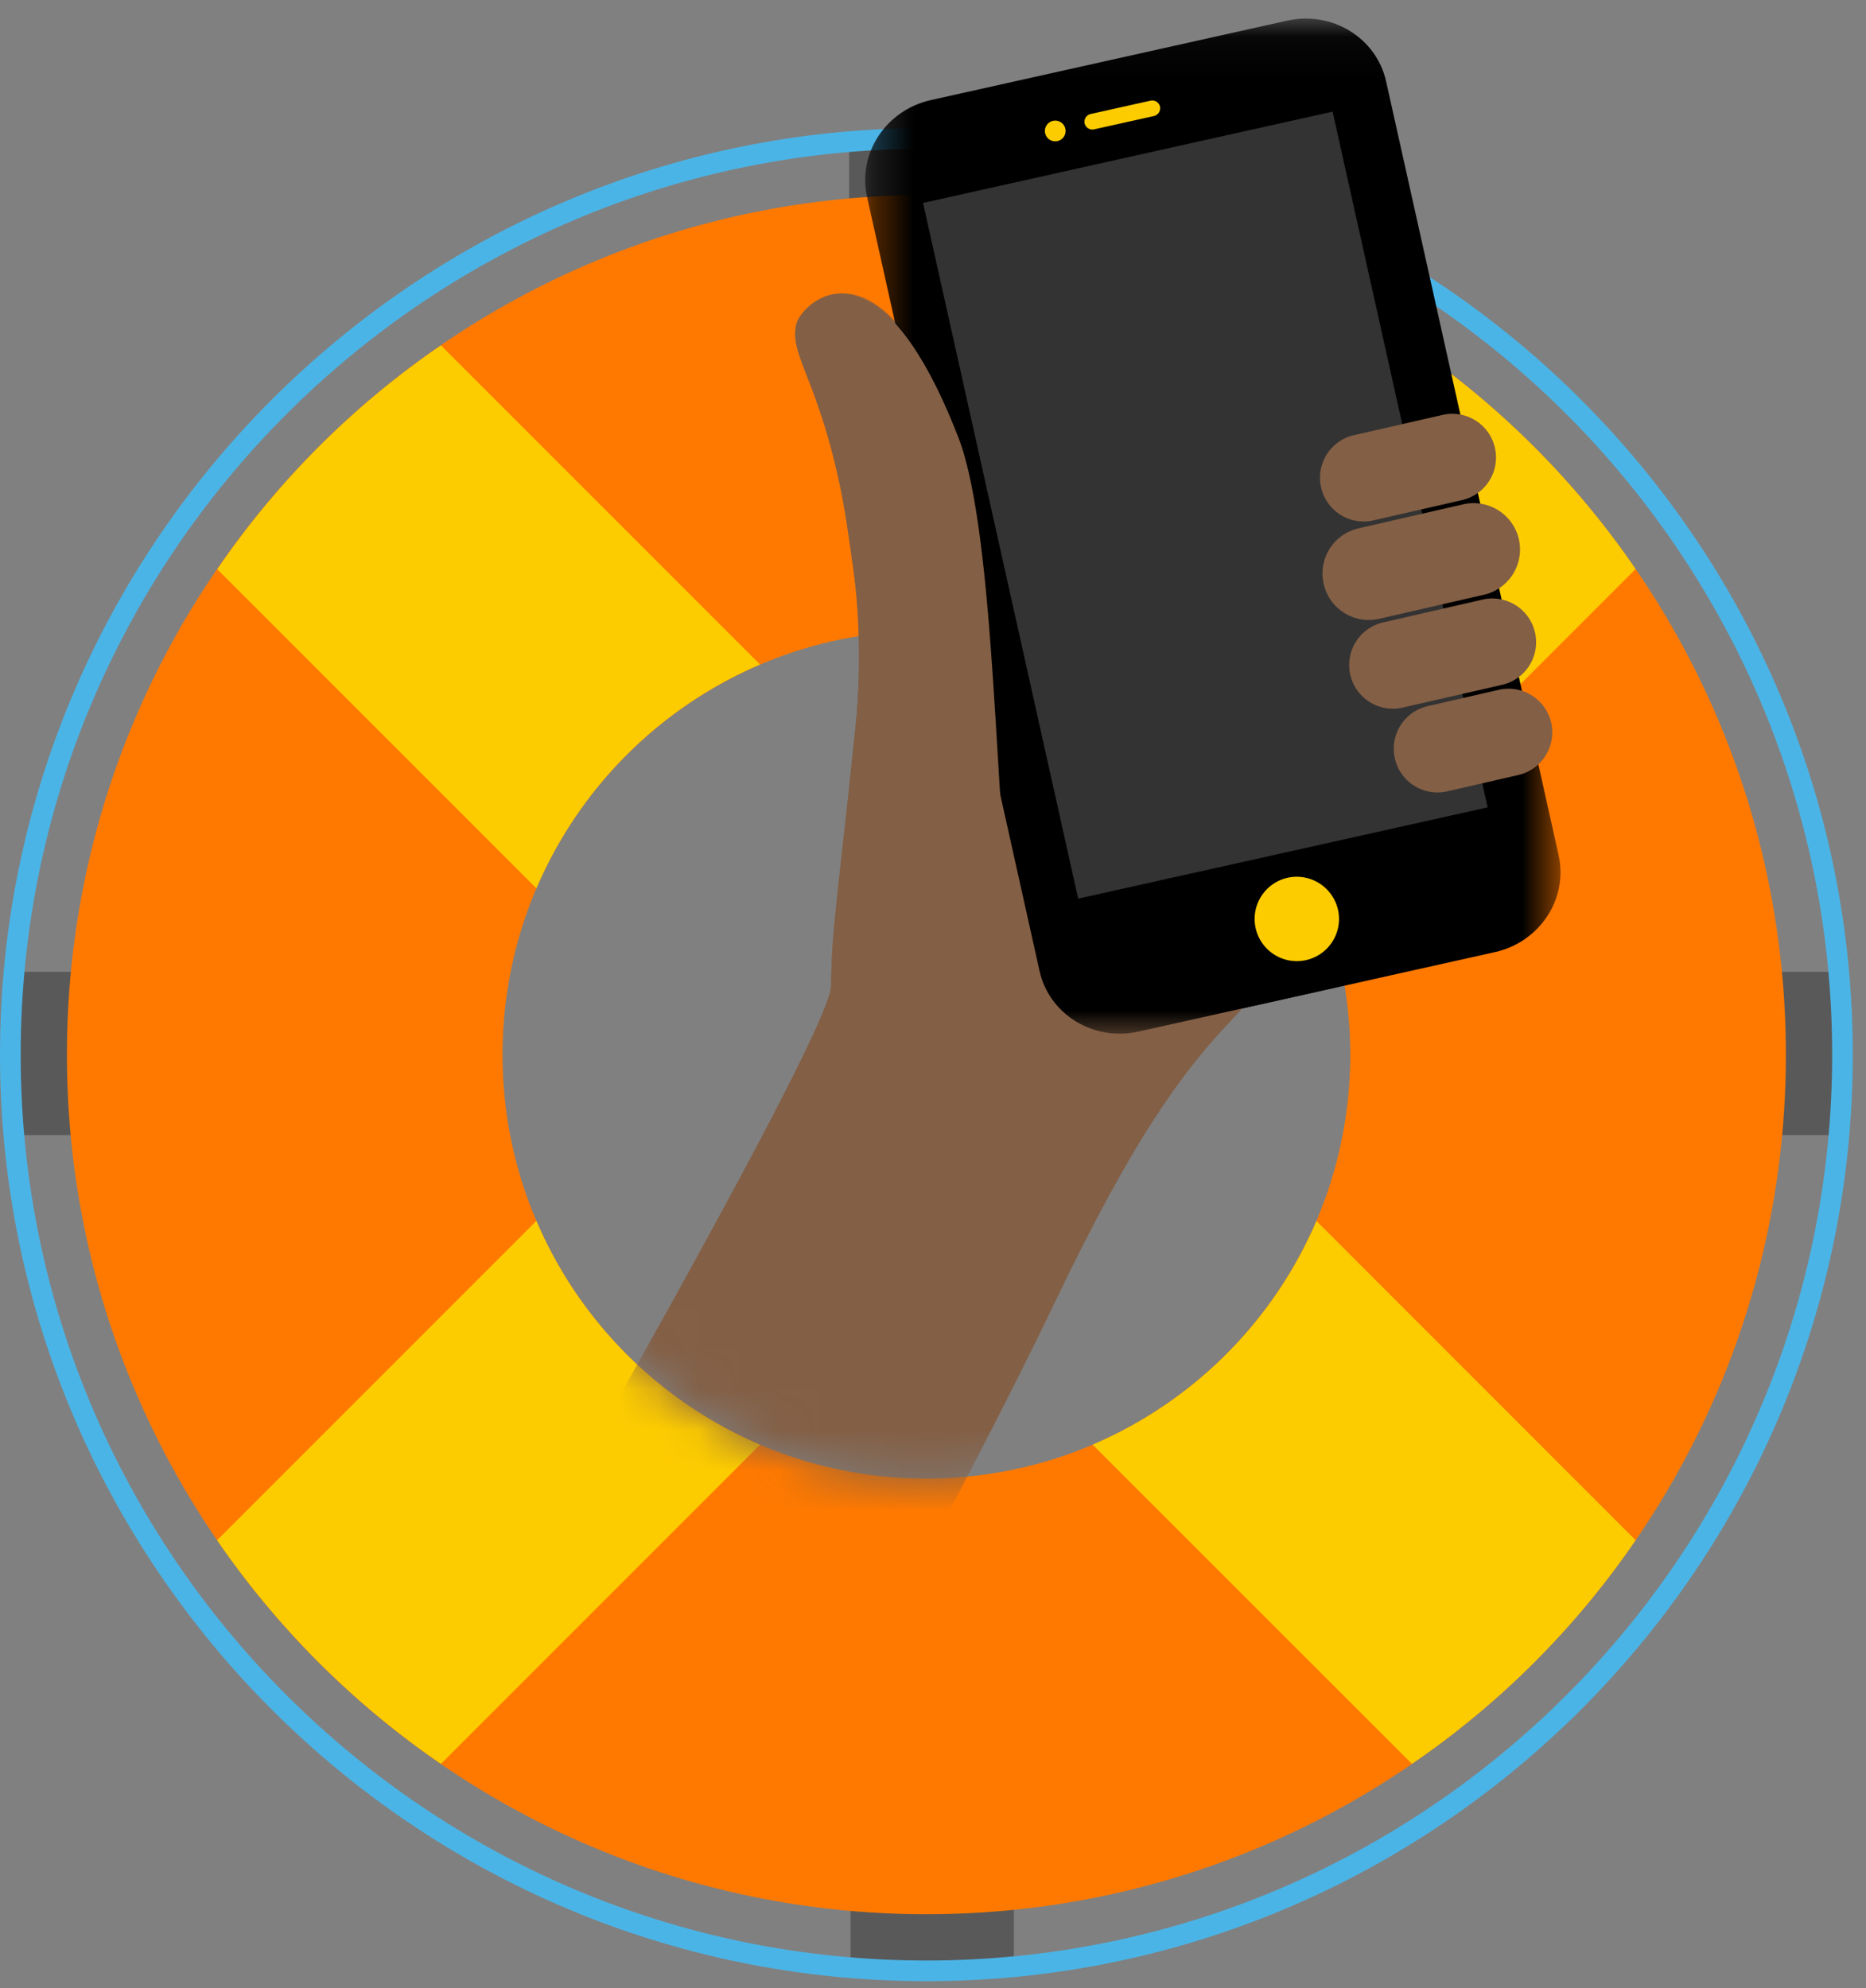 <svg xmlns="http://www.w3.org/2000/svg" xmlns:xlink="http://www.w3.org/1999/xlink" width="46" height="49" viewBox="0 0 46 49">
    <rect x="0" y="0" width="46" height="49" fill="#808080" stroke="none"/>
    <defs>
        <path id="a" d="M11.115 21.695c-5.768 0-10.447-4.68-10.447-10.447C.668 5.476 5.347.797 11.115.797c5.772 0 10.45 4.679 10.45 10.451 0 5.768-4.678 10.447-10.45 10.447"/>
        <path id="c" d="M0 .186h20.507v37.968H0z"/>
        <path id="e" d="M.31.053h17.14v25.02H.31z"/>
        <path id="g" d="M0 0h29.29v35.148H0z"/>
        <path id="i" d="M0 .186h20.507v37.968H0z"/>
        <path id="k" d="M.31.053h17.14v25.02H.31z"/>
    </defs>
    <g fill="none" fill-rule="evenodd">
        <path fill="#595959" d="M24.957 3.564v10.243a11.561 11.561 0 0 0-4.025 0V3.564h4.025zM24.993 38.324V48.47h-4.025V38.324a11.549 11.549 0 0 0 4.026 0M10.49 26.014c0 .672.057 1.325.168 1.964H.47v-4.025h10.206a11.196 11.196 0 0 0-.185 2.061M45.412 23.953v4.025H34.87c.111-.639.167-1.292.167-1.964 0-.704-.06-1.394-.185-2.061h10.561z"/>
        <path fill="#FF7900" d="M22.835 36.443c-5.768 0-10.447-4.68-10.447-10.447 0-5.772 4.68-10.45 10.447-10.45 5.772 0 10.451 4.678 10.451 10.45 0 5.768-4.679 10.447-10.451 10.447m0-31.637c-11.698 0-21.185 9.488-21.185 21.19 0 11.698 9.487 21.185 21.185 21.185 11.702 0 21.19-9.487 21.19-21.185 0-11.702-9.488-21.19-21.19-21.19"/>
        <path fill="#FDCC00" d="M18.736 35.608l-7.866 7.867a21.304 21.304 0 0 1-5.518-5.513l7.871-7.871a10.474 10.474 0 0 0 5.513 5.517M40.32 14.025l-7.867 7.866a10.506 10.506 0 0 0-5.517-5.513l7.87-7.866a21.216 21.216 0 0 1 5.514 5.513M18.736 16.378a10.49 10.49 0 0 0-5.513 5.517L5.357 14.03a21.097 21.097 0 0 1 5.513-5.517l7.866 7.866zM40.32 37.962a21.073 21.073 0 0 1-5.513 5.512l-7.871-7.866a10.505 10.505 0 0 0 5.517-5.513l7.867 7.867z"/>
        <path fill="#4BB4E6" d="M22.837 3.666C10.525 3.666.51 13.682.51 25.994s10.016 22.328 22.328 22.328 22.328-10.016 22.328-22.328S35.15 3.666 22.837 3.666m0 45.165C10.245 48.831 0 38.586 0 25.994S10.245 3.157 22.837 3.157c12.593 0 22.837 10.245 22.837 22.837S35.43 48.831 22.837 48.831"/>
        <g>
            <g transform="translate(11.716 14.746)">
                <mask id="b" fill="#fff">
                    <use xlink:href="#a"/>
                </mask>
                <g mask="url(#b)">
                    <g transform="translate(-.984 -7.706)">
                        <mask id="d" fill="#fff">
                            <use xlink:href="#c"/>
                        </mask>
                        <path fill="#835F45" d="M8.9.94c.123-.494 2.057-2.415 3.989 2.802 1.931 5.219 1.205 5.733 1.468 7.884.263 2.151 6.105 5.031 6.105 5.031s.34.212-.842 1.45c-1.18 1.238-2.412 2.88-4.369 6.995-2.063 4.338-6.846 13.052-6.846 13.052H0v-2.857s9.754-16.722 9.757-18.043c.002-1.322.2-2.497.56-5.986.224-2.159.335-1.953-.182-5.448C9.62 2.35 8.69 1.795 8.9.94" mask="url(#d)"/>
                    </g>
                    <g transform="translate(9.301 -14.342)">
                        <mask id="f" fill="#fff">
                            <use xlink:href="#e"/>
                        </mask>
                        <path fill="#000" d="M4.61 23.53c.238 1.07 1.33 1.74 2.435 1.492l8.79-1.959c1.105-.246 1.809-1.315 1.57-2.387L13.151 1.599c-.24-1.07-1.33-1.741-2.436-1.495L1.928 2.063C.82 2.31.117 3.38.357 4.453l4.252 19.076z" mask="url(#f)"/>
                    </g>
                    <path fill="#FDCC00" d="M21.268 7.679a1.04 1.04 0 1 1-1.244-.789 1.043 1.043 0 0 1 1.244.789M16.88-12.119a.199.199 0 0 1-.15.234l-1.475.328a.196.196 0 0 1-.234-.148.196.196 0 0 1 .15-.231l1.476-.328a.196.196 0 0 1 .232.145M14.543-11.587a.255.255 0 1 1-.498.111.255.255 0 0 1 .498-.11"/>
                    <path fill="#714E46" d="M9.34 3.562c.184-1.7.184-3.27-.184-5.449-.584-3.458-1.445-4.024-1.233-4.88.123-.493 1.974-2.383 3.987 2.803.933 2.405.906 9.546 1.31 11.855.254 1.455-1.593.08-1.63-.03-.038-.109-2.25-4.299-2.25-4.299"/>
                    <path fill="#FF7900" d="M24.957 5.153l-3.822-17.147-2.403.535-2.416.538-5.277 1.177 3.823 17.148 2.22-.495.534-.119v.001z"/>
                    <path fill="#FFF" d="M21.07-.395a3.712 3.712 0 0 1-2.387 1.559 3.71 3.71 0 0 1-2.79-.586A3.717 3.717 0 0 1 14.268-2.5c.03.003.064.004.098.014.017.021.029.017.058.014.06.012.124.037.185.025.075-.035.098-.07.16-.015.057.049.178.055.249.055.04 0 .076-.008.113.012.032.018.055.052.083.075a.318.318 0 0 0 .19.082c.05.003.104-.003.156 0l.081-.12c-.141.004-.258-.077-.378-.142a.626.626 0 0 0-.21-.082c.001 0-.012-.195-.049-.216-.093-.053-.158.114-.22.153-.152.096-.27-.012-.314-.166-.102-.361.45-.551.717-.415.027.013.13.12.158.106.044-.023-.017-.162-.02-.193-.012-.092-.014-.133.065-.203a.282.282 0 0 0 .086-.147c.01-.037.012-.07.032-.097a.362.362 0 0 1 .216-.581l.272-.051c-.006-.003-.012-.006-.018-.007l-.019-.007a.219.219 0 0 0-.08-.013l-.019.002c-.003 0-.013 0-.009-.004.002-.002.008-.002.01-.003a.217.217 0 0 0 .015-.006l.032-.01c.038-.008.076-.005.115-.004l.056-.001a.09.09 0 0 0 .03-.007c.007-.003.026 0 .024-.007-.005-.007-.021-.01-.019-.02.002-.007.012-.013.017-.017l.023-.014c.035-.019.068-.04.105-.055a.28.28 0 0 1 .077-.02c.007-.001.02-.004.026 0 .007.005.001.014-.002.02l-.011.025a.216.216 0 0 0-.012.079v.005l.279-.052c-.037-.027-.108-.04-.136-.075-.036-.044-.026-.11-.074-.15-.05-.044-.115-.03-.172-.052-.082-.03-.136-.108-.216-.14-.121-.05-.16.029-.275.041-.07.008-.119-.037-.179-.066a.458.458 0 0 0-.352-.026c.035-.04.07-.078.107-.116h.006c.106-.006.206.033.31.045a.646.646 0 0 0 .16-.019c-.029-.012-.141-.016-.063-.04.037 0 .13.014.139-.025.042-.046.065-.05.13-.062.052-.054.104-.097.101-.17-.024-.035-.01-.068-.027-.1-.085-.005-.078-.048-.078-.102a.226.226 0 0 0-.082-.026c.007-.004.013-.01.02-.013.082-.055.165-.105.25-.152.062.024.11.062.105.119a.197.197 0 0 0 .101-.023c.007-.005.012-.016.02-.016.01 0 .017.014.022.02l.007.01.026-.01a.163.163 0 0 1 .025-.004.08.08 0 0 1 .044.01c.005.003.024.01.02.018-.001.006-.014.008-.019.01-.006 0-.013.002-.019.004l-.03.01c-.01.004-.019.008-.029.008-.012.012.036.005.052.01.013.003.028.002.041.008.022.009-.018.024-.024.029a.61.61 0 0 0-.036.028.166.166 0 0 0-.037.044.078.078 0 0 0-.01.044.1.1 0 0 0 .02.05c.016.02.035.038.054.056l.007.007c.105.087.334.198.473.154.153-.047.103-.244.241-.327.139-.084.286-.153.436-.213.041-.018.08-.041.12-.062.055-.031.112-.055.17-.079l.03-.01c.003 0 .027-.01.016-.013-.008-.003-.018-.002-.026-.002l-.03.001c-.017 0-.036.002-.053-.002-.005-.002-.013-.002-.013-.008 0-.007.011-.007.016-.008.021-.002.042-.009.063-.012.021-.005.043-.009.064-.016l.03-.01c.005-.002.013-.002.011-.009a.047.047 0 0 0-.018-.025l-.014-.007c-.006-.005-.004-.009-.001-.015.003-.01.007-.02.008-.03l-.002-.034c0-.026.045-.04.062-.047.024-.01.064-.03.067-.06.003-.032-.03-.04-.037-.064a3.723 3.723 0 0 1 1.55.405c-.07.081-.1.192.088.23.072.013.113-.076.173-.083l.102.066c.008.015.012.03.005.048-.009.02-.038.05-.063.04-.031-.014-.006-.083-.06-.082a.097.097 0 0 0-.084.061c-.017.043.055.088.037.131-.024.057-.113.033-.156.062-.087.06-.152.165-.244.23-.042.029-.097.035-.145.05-.032.01-.084.023-.095.058-.015.041.11.067.135.078.067.03.105.077.047.141-.071.08-.248-.015-.33.064a.06.06 0 0 0-.01.013.364.364 0 0 1 .137.328.349.349 0 0 1 .212-.033l.003-.003c.012-.01.027-.016.037-.03.016-.02.002-.049.005-.073.004-.026.02-.041.033-.061.01-.014.015-.032.026-.044.02-.018.05-.019.071-.034.035-.025.004-.07.034-.099.02-.02.051-.016.078-.013.071.008.107-.041.17-.059.007-.002.016-.015.023-.019.02-.012.048-.02.07-.007.017.01.026.03.041.043.024.02.057.026.085.037.031.013.05.014.082.017.035.003.07.028.104.038.026.008.068.019.074.051.01.057-.089.06-.122.068-.012.002-.06.015-.062.028-.003.02.087.034.1.034.039 0 .05-.03.07-.056.018-.022.044-.039.055-.066.009-.022-.009-.04-.01-.063-.001-.018.014-.02.016-.035.006-.029-.057-.041-.075-.044a.31.31 0 0 0-.05-.004c-.011 0-.034.004-.044 0-.035-.015-.045-.048-.08-.066-.12-.033-.043-.122.018-.067.077-.012.11.065.196.056.05.043.094.007.135.066.02.083.037.079.122.117.03.014.036.106.087.081.016-.008.032-.033.044-.047.007-.007.024-.02.028-.03.01-.03-.04-.023-.053-.038-.059-.069.046-.112.101-.12a.048.048 0 0 1 .041.014l.016.02c.012.018.02.041.028.058.01.02.023.04.041.052a.11.11 0 0 0 .027.014 3.69 3.69 0 0 1 .184.277c-.032.016-.064.03-.103.025a.28.28 0 0 0-.082-.001c-.052.009-.092-.008-.142-.011-.039-.003-.086-.017-.124-.012-.049.006-.088.038-.09.087-.002.02 0 .044-.018.057-.03.022-.075-.003-.108-.003-.027 0-.053.002-.08-.003a.112.112 0 0 1-.033-.014c-.007-.005-.02-.024-.027-.026a.3.3 0 0 0-.13-.008.186.186 0 0 1-.112-.012c-.06-.03 0-.054-.018-.097-.002-.007-.022-.022-.022-.027.004-.074-.07-.043-.122-.02-.1.029-.234.018-.314.074a.562.562 0 0 0-.106.036.36.36 0 0 1 .034.02l.513.35c.357.246.475.71.297 1.09l.008.007c.047.04.028.143.04.196.02.085.049.123.11.182.097.094.215.188.219.334.003.124-.1.224-.03.347.06.107.155.16.207.28.042.1.072.121.14.19.073.075.22.43.362.196a.09.09 0 0 1 .03-.01 3.704 3.704 0 0 1-.415.8zm-6.15-4.206c.071-.105.148-.205.229-.302.024.063.084.177.088.186.063.139-.04.063-.079.16-.016.04.037.065.027.098-.04.14-.165-.05-.247-.083a.208.208 0 0 0-.05-.012l.032-.047zm7.225 1.323a4.223 4.223 0 1 0-8.3 1.56 4.223 4.223 0 0 0 8.3-1.56zm-2.759-.78l-.511.748-.878 1.284-1.051 1.537.026.019.009.006a29249514666.02 29249514666.02 0 0 1 .027.017l.016.009.01.005.016.007.009.005a.4.4 0 0 1 .025.01.302.302 0 0 0 .028.008l.022.005.009.001.016.003.01.001a.17.17 0 0 0 .015.002h.025l.01.001h.024l.025-.003a.02.02 0 0 1 .005 0l.02-.003.01-.002.014-.003.009-.002c.004 0 .008 0 .012-.002h.01l.03-.006 2.645-.497-.969-.66.957-1.4.02-.03a.51.51 0 0 0-.133-.71l-.512-.35zM16.42-.848l.916-1.34.224-.327s1.311-1.906 1.306-1.91c-.009-.007-.017-.013-.026-.018l-.008-.006a.4.4 0 0 1-.017-.01c-.003-.003-.006-.004-.01-.006l-.017-.009-.007-.004a.63.63 0 0 0-.025-.01h-.001c-.008-.004-.015-.007-.023-.009l-.008-.002-.016-.004-.009-.002a.3.3 0 0 0-.017-.003l-.007-.001a.233.233 0 0 0-.024-.003h-.048a.06.06 0 0 0-.009 0l-.017.002-.006.002-.024.006h-.003c-.006.002-.014 0-.02.002l-.039.007c-.003 0-.005 0-.008.002l-.039.009-2.646.497.966.64-.567.827-.412.601a.526.526 0 0 0-.063.463.5.5 0 0 0 .192.256l.446.306.066.045zm.156.336a.387.387 0 0 1-.21.038c.01.078.026.154.028.232.002.104-.033.203-.052.304-.006.029-.014.066-.002.095.019.046.07.044.054.103-.012.044-.035.085-.053.126a.126.126 0 0 0-.014.072c.004.019.018.033.02.051.002.026-.018.048-.019.073 0 .031.023.066.04.09.074.104.324.251.454.184.047-.024.062-.11.049-.158-.019-.063-.05-.022-.098-.029-.088-.013.025-.212.009-.266-.007-.023-.03-.039-.035-.063-.015-.067.095-.206.147-.24.053-.037.088-.088.13-.133a.834.834 0 0 1-.308-.153.364.364 0 0 1-.14-.326zM19.093-5.3c.022-.002.049-.007.07.001.007.003.047.04.032.047-.018.008-.047.006-.053.03-.003.011.006.023.001.035-.003.01-.02.017-.02.027-.001.025.036 0 .043.017.008.02-.05.05-.045.08.003.025.007.05.037.037.035-.016.055-.055.087-.076.01-.007.033-.01.04-.016.035-.034.092-.018.134-.032.038-.011.056-.059.042-.096-.007-.019-.015-.015-.034-.015-.042.002-.052-.01-.077-.04-.027-.033-.079-.043-.112-.069-.013-.01-.029-.026-.028-.044.001-.018.033-.05-.002-.058-.02-.004-.038.01-.057.01-.026 0-.012-.026-.031-.033-.015-.005-.046.012-.058.02a.118.118 0 0 0-.048.049c-.011.028.005.035.014.058.024.057.042-.01.065.068z"/>
                    <path fill="#714E46" d="M25.135-3.71a1.077 1.077 0 0 1-.808 1.291l-2.23.51a1.078 1.078 0 0 1-.483-2.1l2.23-.51c.58-.133 1.159.23 1.291.81M26.124.842a1.078 1.078 0 0 1-.809 1.291l-2.435.557A1.077 1.077 0 1 1 22.4.592l2.435-.56c.58-.132 1.158.23 1.29.81M26.524 3.066a1.08 1.08 0 0 1-.81 1.29l-1.754.403a1.076 1.076 0 1 1-.481-2.099l1.754-.404a1.08 1.08 0 0 1 1.29.81M25.726-1.457a1.144 1.144 0 0 1-.859 1.37l-2.585.593a1.14 1.14 0 0 1-1.368-.859 1.141 1.141 0 0 1 .857-1.37l2.585-.593a1.145 1.145 0 0 1 1.37.86"/>
                </g>
            </g>
            <g transform="translate(12.888 -4)">
                <mask id="h" fill="#fff">
                    <use xlink:href="#g"/>
                </mask>
                <g mask="url(#h)">
                    <g transform="translate(-2.156 11.04)">
                        <mask id="j" fill="#fff">
                            <use xlink:href="#i"/>
                        </mask>
                        <path fill="#835F45" d="M8.9.94c.123-.494 2.057-2.415 3.989 2.802 1.931 5.219 1.205 5.733 1.468 7.884.263 2.151 6.105 5.031 6.105 5.031s.34.212-.842 1.45c-1.18 1.238-2.412 2.88-4.369 6.995-2.063 4.338-6.846 13.052-6.846 13.052H0v-2.857s9.754-16.722 9.757-18.043c.002-1.322.2-2.497.56-5.986.224-2.159.335-1.953-.182-5.448C9.62 2.35 8.69 1.795 8.9.94" mask="url(#j)"/>
                    </g>
                    <g transform="translate(8.13 4.404)">
                        <mask id="l" fill="#fff">
                            <use xlink:href="#k"/>
                        </mask>
                        <path fill="#000" d="M4.61 23.53c.238 1.07 1.33 1.74 2.435 1.492l8.79-1.959c1.105-.246 1.809-1.315 1.57-2.387L13.151 1.599c-.24-1.07-1.33-1.741-2.436-1.495L1.928 2.063C.82 2.31.117 3.38.357 4.453l4.252 19.076z" mask="url(#l)"/>
                    </g>
                    <path fill="#FDCC00" d="M20.096 26.424a1.04 1.04 0 1 1-1.244-.789 1.043 1.043 0 0 1 1.244.79M15.708 6.627a.199.199 0 0 1-.149.233l-1.475.328a.196.196 0 0 1-.234-.148.196.196 0 0 1 .149-.23l1.476-.329a.196.196 0 0 1 .233.146M13.371 7.159a.255.255 0 1 1-.497.111.255.255 0 0 1 .497-.111"/>
                    <path fill="#835F45" d="M8.169 22.308c.183-1.701.183-3.27-.184-5.45C7.4 13.4 6.54 12.835 6.75 11.979c.123-.493 1.974-2.382 3.988 2.804.933 2.404.906 9.545 1.31 11.855.253 1.454-1.594.08-1.63-.03-.038-.11-2.25-4.3-2.25-4.3"/>
                    <path fill="#333" d="M23.785 23.899L19.963 6.752l-2.402.534-2.416.539-5.278 1.177 3.824 17.147 2.219-.495.534-.118z"/>
                    <path fill="#835F45" d="M23.964 15.036a1.077 1.077 0 0 1-.809 1.29l-2.23.51a1.078 1.078 0 0 1-.483-2.099l2.23-.51c.58-.134 1.16.229 1.292.809M24.952 19.587a1.078 1.078 0 0 1-.809 1.292l-2.434.557a1.077 1.077 0 1 1-.482-2.099l2.435-.559c.58-.132 1.158.23 1.29.81M25.352 21.812a1.08 1.08 0 0 1-.81 1.29l-1.753.403a1.076 1.076 0 1 1-.482-2.1l1.754-.403a1.08 1.08 0 0 1 1.291.81M24.554 17.289a1.144 1.144 0 0 1-.859 1.37l-2.584.593a1.14 1.14 0 0 1-1.368-.859 1.141 1.141 0 0 1 .856-1.37l2.585-.593a1.145 1.145 0 0 1 1.37.859"/>
                </g>
            </g>
        </g>
    </g>
</svg>
